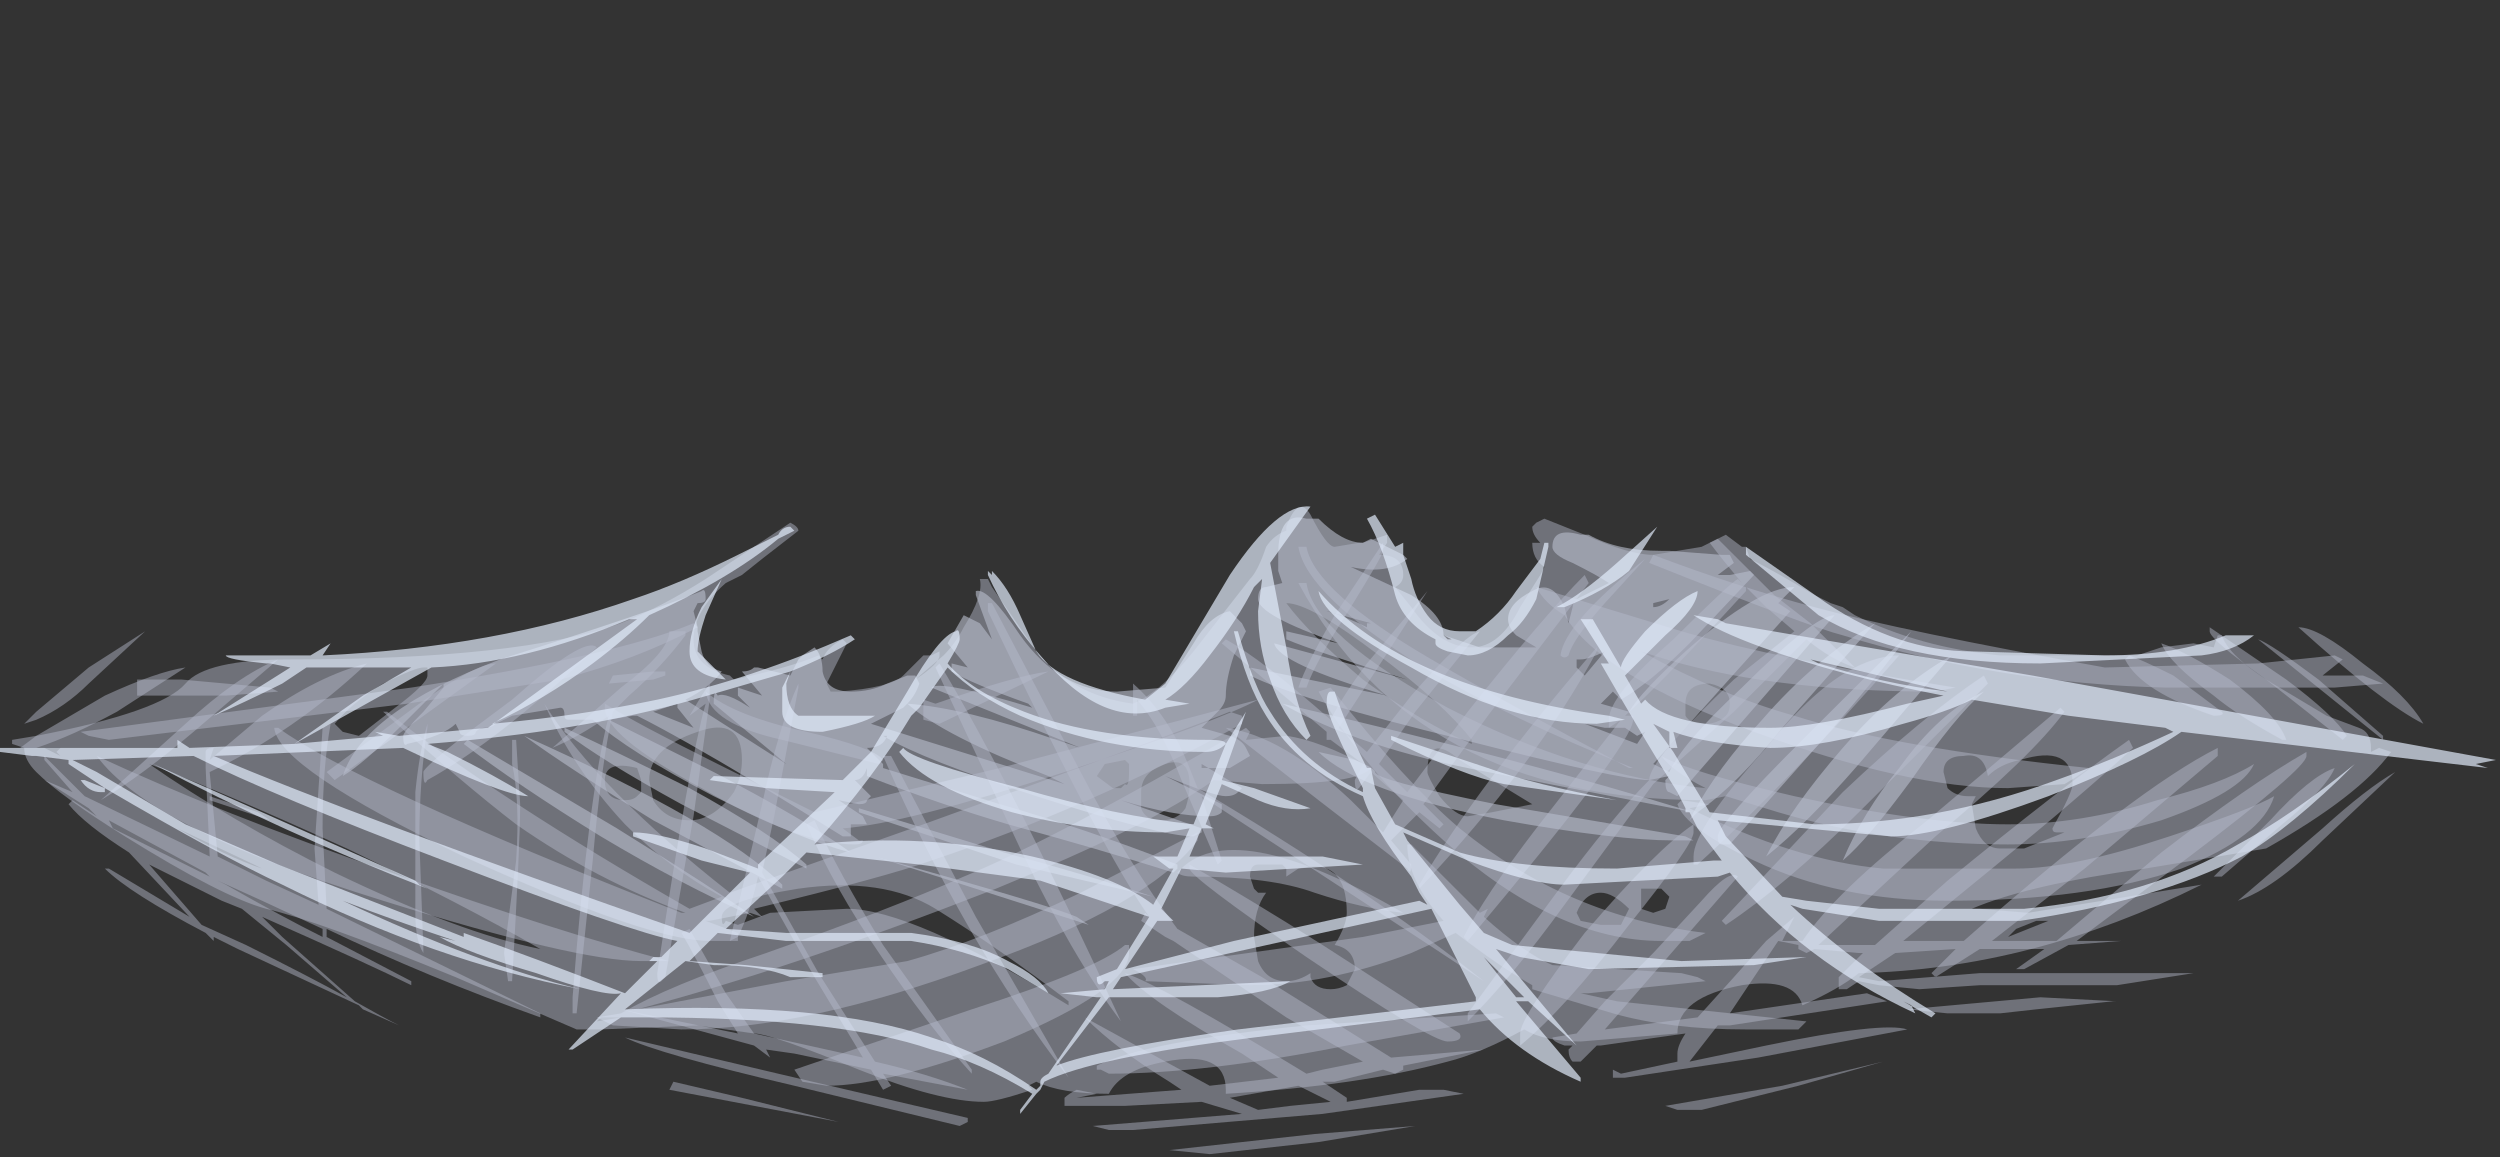 <?xml version="1.0" encoding="UTF-8" standalone="no"?>
<svg xmlns:ffdec="https://www.free-decompiler.com/flash" xmlns:xlink="http://www.w3.org/1999/xlink" ffdec:objectType="frame" height="100.45px" width="217.0px" xmlns="http://www.w3.org/2000/svg">
  <rect width="100%" height="100%" fill="#333333" stroke="none"/>
  <g transform="matrix(1.0, 0.0, 0.0, 1.0, 108.5, 100.45)">
    <use ffdec:characterId="371" height="8.05" transform="matrix(7.0, 0.0, 0.0, 6.982, -108.5, -56.477)" width="31.0" xlink:href="#shape0"/>
  </g>
  <defs>
    <g id="shape0" transform="matrix(1.0, 0.0, 0.0, 1.0, 15.55, 4.05)">
      <path d="M3.45 -3.0 Q3.7 -3.15 3.85 -2.8 L3.9 -2.6 3.95 -2.8 Q3.95 -2.85 4.0 -2.9 L4.4 -3.1 Q4.25 -3.2 3.95 -3.35 3.7 -3.45 3.7 -3.55 3.7 -3.8 4.05 -3.7 L4.15 -3.7 Q4.5 -3.5 5.05 -3.5 L5.15 -3.5 5.8 -3.45 5.9 -3.45 5.95 -3.35 5.75 -3.2 5.9 -3.2 6.15 -3.25 6.2 -3.2 5.4 -2.35 Q4.9 -1.85 4.55 -1.65 L4.45 -1.75 4.3 -1.6 4.65 -1.5 Q4.8 -1.75 5.35 -2.25 6.25 -3.05 6.7 -3.05 L6.5 -2.85 6.65 -2.75 4.95 -0.85 5.15 -0.75 Q5.3 -1.1 6.05 -1.8 6.95 -2.7 7.2 -2.7 L5.25 -0.45 5.15 -0.5 Q5.1 -0.5 5.1 -0.65 L5.15 -0.7 4.9 -0.65 Q4.55 -0.65 2.6 -1.15 0.55 -1.65 -0.05 -1.95 L-0.05 -2.05 1.65 -1.7 Q0.3 -2.1 0.25 -2.35 L1.9 -1.9 Q0.75 -2.25 0.4 -2.4 L0.4 -2.5 1.05 -2.35 Q0.05 -2.7 0.05 -2.9 0.05 -3.05 0.15 -3.05 L0.35 -3.1 0.3 -3.25 0.3 -3.45 Q0.3 -4.0 0.65 -3.9 L0.8 -3.9 Q1.1 -3.6 1.35 -3.6 L1.45 -3.65 1.85 -3.45 1.9 -3.4 Q1.65 -3.2 1.2 -3.3 L1.95 -2.95 Q2.35 -2.7 2.35 -2.45 L2.8 -2.3 3.5 -2.3 3.25 -2.45 Q3.15 -2.55 3.15 -2.65 3.15 -2.85 3.45 -3.0 M1.4 -2.6 L1.45 -2.6 0.9 -2.75 Q0.95 -2.75 1.3 -2.6 L1.4 -2.55 1.4 -2.6 M1.25 -0.9 Q1.5 -0.8 1.5 -0.75 1.5 -0.65 3.0 -0.35 L5.35 0.05 5.45 0.1 5.2 0.1 Q4.5 0.1 3.1 -0.15 1.3 -0.5 0.8 -1.0 L1.25 -0.9 M4.1 -1.95 L4.35 -2.25 Q4.15 -2.15 4.05 -2.15 L4.0 -2.15 4.0 -2.05 4.1 -1.95 M4.1 -1.65 L4.1 -1.65 M0.35 -1.6 Q3.35 -0.9 5.45 -0.25 5.75 -0.8 6.3 -1.4 6.95 -2.15 7.7 -2.6 L6.55 -1.3 Q6.0 -0.6 5.5 -0.25 L5.5 -0.25 5.4 -0.15 5.45 -0.25 2.9 -0.75 Q1.3 -1.05 0.35 -1.6 M4.95 -2.8 Q5.05 -2.8 5.15 -2.9 L4.95 -2.85 4.95 -2.8 M4.35 -1.3 L4.1 -1.35 4.75 -1.1 4.85 -1.25 4.75 -1.2 4.6 -1.3 4.35 -1.3 M4.7 -0.95 L4.7 -0.95 M7.05 -1.15 L5.9 0.15 5.8 0.15 Q5.75 0.15 5.75 0.05 5.75 -0.1 6.8 -1.15 L8.15 -2.5 Q7.75 -1.95 7.05 -1.15 M8.15 -0.65 Q7.6 0.1 7.3 0.35 7.55 -0.25 8.0 -0.8 8.5 -1.5 9.05 -1.75 8.7 -1.45 8.15 -0.65 M7.5 -0.85 Q6.85 -0.1 6.35 0.3 6.65 -0.3 7.3 -1.05 7.95 -1.8 8.65 -2.2 L7.5 -0.85 M-11.3 -0.7 Q-11.05 -1.5 -9.35 -2.15 -7.45 -2.75 -6.85 -3.0 -6.8 -3.05 -6.8 -2.9 -6.8 -2.85 -6.9 -2.85 L-6.95 -2.75 -6.9 -2.55 -6.9 -2.5 -6.85 -2.25 Q-6.8 -2.05 -6.6 -2.0 -6.75 -1.8 -7.05 -1.65 L-5.8 -0.85 -6.7 -1.6 Q-6.7 -1.8 -6.65 -1.7 -6.55 -1.75 -6.25 -1.55 L-6.4 -1.7 -6.4 -1.8 -6.1 -1.7 -6.35 -2.0 Q-6.25 -2.0 -6.2 -2.05 L-6.15 -2.05 -5.75 -1.95 -5.65 -2.15 -5.6 -2.2 -5.45 -2.3 Q-5.35 -2.2 -5.35 -2.0 -5.3 -1.75 -5.0 -1.75 -4.75 -1.75 -4.55 -1.85 L-4.3 -1.95 -4.2 -1.95 -4.15 -1.85 Q-4.2 -1.7 -4.3 -1.6 -3.6 -1.55 -2.45 -1.15 L-2.15 -1.05 -4.0 -1.8 Q-3.9 -1.9 -2.75 -1.55 L-2.8 -1.6 Q-3.5 -1.85 -3.75 -2.0 L-3.75 -2.1 -3.55 -2.05 -3.8 -2.35 -3.6 -2.7 -3.4 -2.6 -3.25 -2.4 -3.45 -2.95 -3.45 -3.0 Q-3.3 -3.05 -2.9 -2.45 -2.4 -1.75 -1.7 -1.75 L-1.1 -1.8 -0.75 -2.35 Q-0.55 -2.7 -0.3 -2.75 L-0.15 -2.6 -0.1 -2.5 -0.25 -2.2 Q-0.35 -1.9 -0.35 -1.7 -0.35 -1.6 -0.45 -1.5 L-0.65 -1.3 -0.3 -1.2 Q-0.15 -1.15 -0.1 -1.05 L-0.05 -0.95 -0.3 -0.8 -0.65 -0.8 -0.65 -0.85 -0.15 -0.55 -0.2 -0.5 Q-0.25 -0.45 -0.35 -0.45 -0.5 -0.45 -1.1 -0.7 L-0.4 -0.35 -0.4 -0.25 Q-0.45 -0.2 -0.55 -0.2 -1.0 -0.2 -1.65 -0.4 L-0.65 -0.05 -0.65 0.0 -0.75 0.05 Q-1.15 0.05 -2.7 -0.45 -4.1 -0.9 -4.6 -1.2 L-4.55 -1.2 Q-4.6 -1.05 -4.8 -1.05 L-4.6 -0.85 -4.6 -0.8 -3.15 -0.35 Q-2.1 -0.05 -0.95 0.4 L-0.95 0.45 -1.0 0.5 Q-1.95 0.2 -3.05 -0.1 -3.9 -0.35 -4.8 -0.7 L-4.8 -0.8 Q-4.85 -0.65 -4.95 -0.65 L-4.75 -0.45 -4.8 -0.4 Q-4.8 -0.35 -4.9 -0.35 L-5.15 -0.4 -4.85 -0.2 -4.8 -0.1 -5.0 -0.1 -5.0 0.05 -5.1 0.05 -6.15 -0.6 Q-7.15 -1.2 -7.65 -1.45 L-7.7 -1.45 -8.0 -1.4 -6.7 -0.75 Q-5.55 -0.15 -5.0 0.25 -5.6 0.1 -6.7 -0.45 -7.75 -1.0 -8.2 -1.4 L-8.5 -1.4 Q-8.55 -1.4 -8.55 -1.45 -8.55 -1.55 -8.6 -1.55 L-9.2 -1.45 -9.4 -1.35 Q-9.45 -1.3 -9.55 -1.3 -9.6 -1.3 -9.65 -1.25 -9.65 -1.2 -9.75 -1.2 -9.85 -1.2 -9.85 -1.25 L-9.9 -1.35 Q-10.05 -1.2 -10.5 -1.1 -10.55 -1.05 -10.55 -1.2 -10.55 -1.25 -10.3 -1.5 L-10.05 -1.8 -10.05 -1.85 -10.6 -1.3 Q-11.05 -0.85 -11.3 -0.7 M-9.75 -1.15 L-7.9 -0.05 Q-6.7 0.7 -6.2 1.05 -7.1 0.65 -8.1 0.05 -9.15 -0.6 -9.8 -1.1 L-9.75 -1.15 M-8.55 -1.3 Q-7.9 -1.0 -7.0 -0.55 -6.0 0.0 -5.55 0.4 L-5.55 0.45 -7.1 -0.35 Q-8.1 -0.9 -8.55 -1.25 L-8.55 -1.3 M-7.15 -1.6 L-7.45 -1.5 -6.95 -1.3 -7.15 -1.55 -7.15 -1.6 M-4.75 -1.35 L-2.35 -0.6 -2.55 -0.7 Q-3.85 -1.2 -4.3 -1.6 L-4.35 -1.55 -4.75 -1.35 M-4.9 -0.3 L-3.1 0.25 Q-2.0 0.55 -1.25 0.8 L-2.95 0.4 -4.9 -0.25 -4.9 -0.3 M-9.05 -1.2 Q-6.6 -0.1 -5.85 0.65 L-5.85 0.7 -7.45 -0.15 Q-8.5 -0.8 -9.05 -1.2 M-2.05 1.15 L-4.7 0.3 Q-2.55 0.9 -2.2 1.05 L-2.05 1.15" fill="#e5ecff" fill-opacity="0.455" fill-rule="evenodd" stroke="none"/>
      <path d="M4.15 -3.1 L2.9 -1.45 2.1 -0.35 2.35 -0.1 2.3 -0.05 2.05 -0.25 1.7 0.1 1.95 0.4 Q1.95 0.55 1.9 0.45 L0.8 -0.4 -0.35 -1.3 Q0.35 -1.2 1.2 -0.4 L1.6 0.0 1.85 -0.4 1.45 -0.75 1.3 -0.55 Q1.25 -0.5 1.25 -0.65 L1.35 -0.85 0.95 -1.15 0.9 -1.15 0.9 -1.25 -0.4 -2.35 -0.35 -2.4 Q0.1 -2.15 0.95 -1.4 1.1 -1.7 1.4 -2.1 L2.15 -3.0 1.05 -1.3 1.4 -1.0 1.95 -1.7 Q2.6 -2.45 2.8 -2.5 L2.0 -1.5 1.55 -0.85 1.9 -0.5 2.65 -1.5 Q3.6 -2.7 4.1 -3.2 L4.15 -3.1 M1.2 -2.8 Q0.75 -2.1 0.65 -1.8 L0.55 -1.8 Q0.65 -2.1 1.0 -2.7 L1.6 -3.6 1.6 -3.5 Q1.6 -3.45 1.2 -2.8 M3.8 -2.2 Q3.85 -2.6 4.85 -3.4 L4.35 -2.85 Q3.95 -2.4 3.9 -2.2 3.85 -2.15 3.8 -2.2 M6.9 -2.6 L7.45 -2.05 Q7.75 -2.2 8.0 -2.2 6.65 -0.65 5.5 0.4 L5.45 0.4 5.45 0.3 Q5.45 -0.05 6.35 -1.05 6.95 -1.8 7.45 -2.05 7.15 -2.15 6.85 -2.4 L5.95 -1.5 4.95 -0.6 3.85 0.9 Q3.2 1.8 2.65 2.35 L2.65 2.25 3.75 0.75 Q4.45 -0.2 4.9 -0.65 4.9 -0.9 5.95 -1.9 L6.7 -2.5 6.35 -2.8 6.1 -3.05 6.1 -3.0 Q5.05 -1.85 4.6 -1.45 L4.7 -1.45 4.7 -1.4 Q4.7 -1.1 2.65 1.35 L2.6 1.3 Q2.85 0.8 3.5 -0.05 L4.55 -1.4 4.4 -1.3 4.4 -1.4 Q4.4 -1.7 5.2 -2.4 5.9 -3.1 6.0 -3.15 L6.05 -3.1 Q5.8 -3.4 5.65 -3.6 L5.75 -3.65 6.45 -2.95 6.9 -2.6 M4.25 -2.25 Q3.5 -0.85 2.05 0.7 L2.05 0.65 Q2.75 -0.55 4.25 -2.3 L4.25 -2.25 M5.45 0.0 Q5.45 0.15 4.65 1.15 3.85 2.2 3.3 2.65 L3.3 2.5 Q3.3 2.3 4.1 1.25 5.0 0.2 5.45 -0.1 L5.45 0.0 M9.1 -1.85 L7.5 -0.25 Q6.6 0.65 5.85 1.15 L5.8 1.1 7.3 -0.5 Q8.3 -1.45 9.05 -1.95 L9.1 -1.85 M10.0 -1.55 L10.05 -1.5 Q9.65 -0.95 8.45 0.05 L7.0 1.4 7.7 1.4 8.6 0.6 Q10.0 -0.55 10.85 -1.15 L10.9 -1.05 Q10.25 -0.45 9.15 0.45 L8.05 1.35 8.8 1.35 Q10.95 -0.55 11.95 -1.05 L11.95 -0.95 10.3 0.45 9.15 1.35 9.95 1.35 11.25 0.25 Q12.35 -0.6 13.05 -1.0 L13.05 -0.95 Q13.05 -0.8 11.6 0.3 L10.2 1.35 10.75 1.35 10.1 1.4 9.55 1.7 9.45 1.7 9.8 1.45 9.0 1.45 8.45 1.8 8.4 1.75 8.7 1.45 7.95 1.5 7.5 1.8 7.75 1.85 9.0 1.75 11.65 1.75 10.7 1.9 9.0 1.9 8.25 1.95 7.75 1.9 7.5 1.85 7.35 1.95 7.25 1.95 7.25 1.8 7.55 1.5 7.5 1.5 6.95 1.45 6.85 1.5 6.75 1.45 6.75 1.4 6.5 1.35 5.9 2.25 7.6 2.0 7.85 2.1 5.9 2.4 5.75 2.4 5.4 2.85 6.35 2.65 Q7.8 2.35 8.1 2.45 L6.25 2.8 4.6 3.05 4.45 3.05 4.45 2.95 4.55 3.0 5.25 2.85 5.25 2.75 Q5.25 2.65 5.35 2.5 L4.3 2.65 4.25 2.65 4.05 2.85 3.95 2.85 Q3.9 2.8 3.9 2.7 L3.95 2.65 3.85 2.65 Q3.7 2.6 3.7 2.55 L4.0 2.5 4.35 2.1 4.95 1.5 5.55 0.85 Q5.9 0.45 6.0 0.55 L4.35 2.45 5.5 2.3 5.95 1.8 6.35 1.35 6.7 1.05 6.55 1.35 6.8 1.35 Q7.2 0.75 8.35 -0.15 L10.0 -1.55 M11.9 -1.45 Q11.0 -1.75 10.8 -2.15 L10.85 -2.2 Q11.0 -2.15 11.4 -1.95 L12.0 -1.5 Q12.05 -1.45 11.9 -1.45 M12.1 -1.9 Q12.7 -1.45 12.8 -1.15 L12.75 -1.15 Q12.2 -1.45 11.9 -1.7 11.35 -2.1 11.25 -2.35 11.55 -2.25 12.1 -1.9 M11.85 -2.55 L12.8 -1.9 Q13.4 -1.45 13.55 -1.2 L13.5 -1.15 12.55 -1.9 Q11.85 -2.4 11.85 -2.5 L11.85 -2.55 M14.5 -1.35 Q14.0 -1.6 12.95 -2.55 13.2 -2.55 13.75 -2.1 14.3 -1.7 14.5 -1.35 M12.75 -0.1 L12.0 0.55 11.9 0.55 12.6 -0.15 Q13.1 -0.7 13.4 -0.8 13.3 -0.55 12.75 -0.1 M14.0 -1.15 L12.45 -2.4 Q12.6 -2.35 13.2 -1.9 L14.0 -1.2 14.0 -1.15 M14.15 -0.75 L13.25 0.1 Q12.65 0.7 12.2 0.85 L13.25 -0.05 Q13.8 -0.55 14.15 -0.75 M10.65 2.1 L9.7 2.2 9.25 2.25 8.6 2.25 8.1 2.2 9.75 2.05 10.7 2.1 10.65 2.1 M5.25 3.45 L5.1 3.4 6.55 3.15 7.8 2.85 6.75 3.15 5.55 3.45 5.25 3.45 M2.85 1.85 Q2.25 1.45 0.95 0.6 L-0.65 -0.45 -0.4 0.35 -0.45 0.4 -0.9 -0.65 Q-1.15 -1.3 -1.45 -1.65 L-1.45 -1.45 -1.5 -1.45 -1.5 -1.85 Q-1.05 -1.45 -0.8 -0.8 L-0.7 -0.55 Q1.4 0.7 2.85 1.85 M1.85 2.95 L1.75 3.0 1.6 2.95 1.0 3.1 0.85 3.1 1.15 3.3 1.15 3.35 2.05 3.2 2.35 3.2 2.6 3.25 0.85 3.5 -1.5 3.7 -1.8 3.7 -2.0 3.65 -0.15 3.5 -0.65 3.35 -1.6 3.4 -2.35 3.4 -2.35 3.3 Q-2.3 3.25 -2.2 3.2 L-1.95 3.25 -2.2 3.3 -0.9 3.2 -1.05 3.1 Q-1.7 2.7 -2.1 2.3 L-0.55 3.15 0.3 3.05 -0.15 2.75 Q-1.3 2.1 -1.6 1.75 -1.15 1.9 0.65 3.0 L0.85 2.95 1.35 2.85 0.4 2.3 -1.0 1.35 -1.1 1.3 -1.4 1.1 -1.35 1.0 -1.3 1.05 Q-1.9 0.2 -3.3 -2.75 L-3.3 -2.85 -3.25 -2.85 -2.15 -0.75 Q-1.55 0.4 -0.95 1.2 L0.1 1.8 1.7 2.8 2.85 2.7 1.85 2.9 1.85 2.95 M0.95 3.35 L0.55 3.15 -0.3 3.3 0.05 3.45 0.45 3.4 0.95 3.35 M0.8 3.85 L-0.55 4.0 -1.05 3.95 0.75 3.75 2.0 3.65 0.8 3.85 M0.65 1.55 Q-0.8 0.55 -0.8 0.45 L-0.8 0.4 Q-0.1 0.8 0.85 1.4 L2.55 2.5 Q2.6 2.6 2.4 2.6 2.2 2.6 0.65 1.55 M-15.3 -1.05 L-15.1 -1.2 -14.25 -1.7 Q-13.6 -2.0 -13.25 -2.05 L-14.1 -1.5 Q-14.65 -1.2 -15.1 -1.05 L-15.3 -1.05 M-15.0 -0.95 L-14.5 -0.45 -12.95 0.3 -13.0 -0.8 -13.0 -1.0 Q-13.0 -1.05 -12.9 -1.05 L-12.95 -0.9 -12.3 -1.45 Q-11.6 -1.95 -11.0 -2.1 -11.9 -1.25 -12.95 -0.75 L-12.85 0.3 -12.25 0.6 -11.6 0.9 -11.65 0.2 -11.55 -1.3 -11.45 -1.35 Q-11.55 -0.8 -11.55 -0.05 L-11.5 0.95 -8.85 2.25 -8.85 2.3 Q-10.25 1.8 -11.5 1.2 L-11.5 1.3 -10.45 1.85 -10.45 1.9 Q-10.95 1.65 -12.3 1.05 L-12.05 1.3 -11.15 2.1 Q-10.8 2.3 -10.6 2.4 L-11.05 2.2 -11.1 2.15 -12.6 1.45 -12.9 1.3 -12.9 1.35 -13.0 1.25 Q-13.95 0.75 -14.25 0.45 L-14.2 0.45 -13.2 1.05 -13.95 0.25 Q-14.5 -0.1 -14.7 -0.35 L-14.65 -0.4 -14.35 -0.2 -14.45 -0.3 -15.0 -0.65 -14.65 -0.5 -15.0 -0.9 -15.0 -0.95 M-15.1 -1.5 L-14.45 -2.05 -13.75 -2.5 -14.45 -1.85 Q-14.75 -1.55 -15.1 -1.4 L-15.25 -1.35 -15.1 -1.5 M-14.15 -0.05 L-12.95 0.55 -13.0 0.5 -14.2 -0.15 -14.15 -0.05 M-13.25 -1.35 Q-12.6 -1.95 -12.1 -2.15 L-13.15 -1.25 Q-13.8 -0.7 -14.3 -0.4 L-13.25 -1.35 M-11.5 -0.75 L-10.35 -1.6 Q-9.65 -2.1 -9.4 -2.1 L-11.4 -0.65 -11.5 -0.75 M-9.8 -1.2 L-9.2 -1.65 Q-8.3 -2.45 -8.15 -2.3 -9.35 -1.15 -10.25 -0.65 -10.3 -0.55 -10.3 -0.75 -10.3 -0.8 -9.8 -1.2 M-9.2 -1.15 L-9.15 -1.15 -9.1 -0.35 Q-9.1 0.15 -9.2 1.85 L-9.25 1.85 -9.3 1.5 -9.15 0.35 Q-9.1 -0.4 -9.2 -0.85 L-9.2 -1.15 M-10.25 -1.3 Q-10.35 -0.65 -10.35 0.1 L-10.3 1.45 -10.3 1.5 Q-10.4 1.35 -10.4 1.0 L-10.4 -0.5 Q-10.35 -1.0 -10.25 -1.35 L-10.25 -1.3 M-7.05 -2.45 Q-7.35 -2.05 -7.75 -1.7 L-7.95 -1.5 Q-8.1 -0.8 -8.2 0.35 L-8.4 2.25 -8.45 2.25 -8.45 2.05 Q-8.25 -0.5 -8.0 -1.45 -8.35 -1.2 -8.7 -1.05 L-7.85 -1.8 Q-7.25 -2.25 -7.25 -2.5 L-7.05 -2.5 -7.05 -2.45 M-6.75 -1.85 L-6.75 -1.65 -6.95 -0.2 -7.3 1.8 -7.35 1.85 Q-7.4 1.9 -7.4 1.75 -7.0 -0.9 -6.8 -1.6 L-7.0 -1.45 -6.85 -1.7 -6.75 -1.85 M-4.5 -0.95 L-3.45 1.05 -2.3 3.05 Q-3.6 1.35 -4.6 -0.95 L-4.5 -0.95 M-5.45 -0.15 Q-5.15 0.5 -4.6 1.4 L-3.5 2.95 -3.5 3.0 Q-4.05 2.4 -4.65 1.5 -5.2 0.7 -5.55 -0.1 L-5.45 -0.15 M-5.95 -0.2 L-6.1 0.5 -5.4 1.75 -4.7 2.85 Q-4.05 3.0 -3.55 3.2 L-4.6 3.0 -4.5 3.15 -4.6 3.2 -4.75 2.95 -5.7 2.75 -6.05 2.7 -6.0 2.8 -6.2 2.65 -7.85 2.2 -6.4 2.5 -6.65 2.1 Q-6.95 1.5 -7.1 1.25 L-7.0 1.2 -6.55 2.0 -6.2 2.5 -4.85 2.8 -5.45 1.8 -6.15 0.55 Q-6.25 1.0 -6.4 1.3 L-6.5 1.35 -6.1 -0.35 Q-5.9 -1.3 -5.65 -1.85 L-5.65 -1.8 -5.95 -0.2 M-3.9 -2.1 Q-3.0 -0.6 -1.65 2.35 -2.25 1.55 -2.9 0.2 L-3.95 -2.05 -3.9 -2.1 M-3.55 3.6 L-3.65 3.65 -5.7 3.15 Q-7.4 2.75 -7.8 2.55 L-5.9 3.0 -3.55 3.55 -3.55 3.6 M-7.2 3.1 L-6.35 3.3 Q-5.75 3.45 -5.15 3.6 L-7.25 3.2 -7.2 3.1 M-12.3 0.85 L-12.85 0.6 -12.75 0.65 Q-12.05 1.05 -11.55 1.3 L-11.55 1.2 -12.3 0.85 M-12.0 1.4 L-12.55 0.95 -12.8 0.85 -13.7 0.4 -13.05 1.15 -12.5 1.4 Q-11.7 1.8 -11.25 2.05 L-12.0 1.4" fill="#b7bccc" fill-opacity="0.455" fill-rule="evenodd" stroke="none"/>
      <path d="M3.5 -3.05 L5.3 -2.5 Q6.5 -2.15 8.7 -1.8 L8.45 -1.75 Q6.35 -1.75 4.95 -2.2 L4.8 -2.25 Q5.8 -1.7 6.7 -1.45 7.95 -1.05 10.35 -0.8 10.3 -0.75 10.05 -0.6 L9.35 -0.55 Q8.1 -0.55 6.2 -1.25 4.3 -1.95 3.85 -2.7 3.6 -2.85 3.5 -3.05 M0.65 -3.1 Q0.75 -2.45 2.4 -1.55 4.05 -0.7 5.6 -0.55 5.2 -0.75 5.05 -0.95 5.4 -0.75 6.7 -0.45 8.3 -0.1 9.35 -0.1 10.25 -0.1 11.2 -0.4 12.0 -0.6 12.4 -0.85 12.25 -0.5 11.25 -0.15 10.25 0.15 9.35 0.15 7.85 0.15 6.5 -0.25 L5.85 -0.45 5.6 -0.4 Q2.0 -0.4 0.55 -3.1 L0.65 -3.1 M0.65 -3.55 Q0.75 -3.0 2.2 -2.15 3.05 -1.65 4.65 -0.8 L4.7 -0.8 Q3.2 -1.4 2.1 -2.05 0.65 -2.95 0.55 -3.55 L0.65 -3.55 M0.95 -1.8 Q1.9 -0.6 2.55 -0.05 3.9 1.05 5.6 1.25 L5.4 1.35 5.05 1.35 Q3.75 1.35 2.35 0.1 1.3 -0.85 0.8 -1.75 L0.95 -1.8 M1.45 -0.8 Q1.3 -0.6 0.1 -0.6 L-0.5 -0.65 Q-1.25 -0.1 -3.2 0.7 -5.75 1.7 -7.65 2.2 L-5.8 1.85 -4.3 1.6 Q-3.4 1.35 -2.15 0.75 L-0.7 0.0 -0.7 0.1 Q-1.3 0.9 -3.4 1.65 -5.55 2.45 -7.1 2.45 L-7.95 2.4 -8.15 2.3 -7.85 2.25 Q-7.25 1.9 -6.05 1.5 -4.5 0.95 -3.6 0.55 -2.5 0.1 -0.1 -1.3 L-0.05 -1.25 -0.1 -1.15 0.4 -1.2 Q0.8 -1.15 1.45 -0.8 M4.95 -3.45 Q6.0 -3.05 6.95 -2.8 8.05 -2.5 10.55 -2.05 L12.45 -2.1 13.4 -2.2 13.5 -2.15 13.25 -1.95 13.75 -1.95 14.0 -1.85 13.4 -1.8 11.3 -1.8 Q9.25 -1.85 7.3 -2.45 6.9 -2.55 4.9 -3.35 L4.95 -3.45 M5.4 -0.3 Q6.7 0.35 7.8 0.45 L9.45 0.45 Q10.15 0.45 11.35 0.05 12.4 -0.3 12.65 -0.45 12.5 0.05 11.5 0.45 10.35 0.85 8.6 0.85 7.25 0.85 6.2 0.35 5.35 -0.05 5.25 -0.35 L5.3 -0.4 5.65 -0.35 5.4 -0.3 M6.75 2.45 L6.1 2.45 Q5.15 2.45 4.45 2.25 L3.45 1.95 3.45 1.9 Q3.1 1.7 2.7 1.4 L2.5 1.25 1.95 1.5 Q0.9 1.9 -0.05 1.9 L-1.35 1.85 Q-1.3 1.8 -1.5 1.7 L1.35 1.3 2.35 1.1 Q1.9 0.6 1.9 0.15 L1.95 0.15 2.8 1.0 2.9 0.95 2.85 1.05 Q3.35 1.5 3.7 1.65 L5.3 1.75 5.5 1.8 5.6 1.85 4.15 2.0 4.05 2.0 4.5 2.1 6.85 2.35 6.75 2.45 M3.1 2.3 L1.15 2.65 Q-0.6 3.0 -1.8 3.0 L-1.9 2.95 -1.95 2.95 -1.95 2.9 Q-1.35 2.6 0.65 2.4 L3.0 2.25 3.1 2.3 M0.75 0.75 Q0.2 0.55 -0.75 0.55 -0.9 0.55 -0.95 0.5 -0.3 -0.25 1.85 1.0 1.35 0.95 0.75 0.75 M-12.95 -0.45 L-12.35 -0.25 -12.2 -0.15 -12.95 -0.4 -12.95 -0.45 M-13.85 -1.9 L-13.3 -1.9 -12.2 -1.8 -12.1 -1.75 -12.75 -1.7 -13.85 -1.7 -13.85 -1.9 M-14.55 -1.25 L-10.45 -1.8 Q-7.9 -2.2 -6.95 -2.6 L-6.9 -2.55 Q-7.65 -2.15 -8.6 -1.9 L-10.5 -1.6 -12.55 -1.35 -14.2 -1.15 -14.45 -1.2 -14.55 -1.25 M-8.8 -1.6 Q-8.15 -0.55 -6.5 0.75 L-4.1 -0.1 Q-0.65 -1.35 -0.3 -1.5 L-0.15 -1.45 -0.15 -1.35 Q-2.05 -0.3 -4.0 0.35 -4.55 0.55 -6.2 0.95 L-6.1 1.05 -6.25 1.0 -6.75 1.1 -6.8 1.1 -6.4 1.25 -6.4 1.35 -6.75 1.35 Q-7.5 1.35 -9.8 0.3 -12.1 -0.8 -12.15 -1.3 L-12.1 -1.3 Q-11.15 -0.6 -7.1 1.0 L-7.05 1.0 Q-8.15 0.6 -9.15 -0.1 -9.8 -0.6 -10.8 -1.5 L-10.75 -1.5 Q-9.35 -0.4 -7.0 0.95 L-6.6 0.8 Q-7.25 0.45 -7.8 -0.1 -8.45 -0.8 -8.8 -1.6 M-6.8 -1.75 Q-6.45 -1.45 -5.55 -1.25 -4.7 -1.05 -4.6 -0.9 L-4.65 -0.85 -5.85 -1.15 Q-6.75 -1.35 -6.8 -1.75 M-8.05 -1.6 Q-7.65 -1.35 -6.65 -0.85 L-5.45 -0.25 -3.15 -0.8 0.05 -1.65 Q-0.4 -1.4 -2.35 -0.75 -4.35 -0.1 -5.1 -0.05 L-4.9 0.1 -4.85 0.1 Q-4.85 0.15 -4.95 0.15 -5.65 0.15 -6.85 -0.55 -8.05 -1.2 -8.05 -1.55 L-8.05 -1.6 M-7.45 -1.9 L-8.0 -1.85 -7.95 -1.95 -7.45 -2.0 -7.3 -2.0 -7.3 -1.95 -7.45 -1.9 M-3.95 -1.6 Q-2.95 -1.95 -2.55 -2.0 -2.65 -1.95 -3.9 -1.35 L-4.1 -1.4 -4.1 -1.65 -3.95 -1.6 M-1.55 1.5 Q-1.55 1.95 -3.1 2.6 -4.55 3.15 -5.3 3.15 L-5.6 3.1 -5.7 2.95 -3.5 2.2 Q-1.95 1.7 -1.6 1.4 L-1.55 1.4 -1.55 1.5 M-7.6 1.6 Q-8.4 1.6 -10.8 0.85 -13.7 -0.05 -14.35 -0.95 -12.85 -0.25 -10.7 0.5 -8.6 1.25 -7.25 1.6 L-7.6 1.6" fill="#b7bccc" fill-opacity="0.455" fill-rule="evenodd" stroke="none"/>
      <path d="M3.6 -3.9 L4.1 -3.7 Q4.65 -3.45 4.95 -3.45 L5.55 -3.55 5.85 -3.7 6.05 -3.55 6.1 -3.55 6.15 -3.4 Q6.45 -3.25 6.95 -2.95 L7.15 -2.85 7.3 -2.8 7.45 -2.7 Q8.25 -2.3 9.25 -2.2 L10.95 -2.2 11.25 -2.3 11.65 -2.35 11.9 -2.3 11.95 -2.45 12.0 -2.45 Q12.1 -2.15 12.8 -1.75 L13.3 -1.45 13.7 -1.3 Q13.85 -1.25 13.85 -1.05 L13.85 -1.0 13.95 -1.05 14.1 -1.0 Q13.7 -0.45 12.55 0.2 L11.05 0.45 Q9.6 0.65 8.9 0.95 L9.0 0.95 9.6 1.0 11.75 0.65 Q9.65 1.7 7.5 1.75 7.25 1.95 6.8 2.15 6.7 1.8 6.05 1.9 5.25 2.05 5.25 2.5 L4.05 2.6 Q3.6 2.6 3.35 2.45 2.8 2.75 2.4 2.85 1.3 3.15 -0.35 3.25 L-0.35 3.2 Q-0.35 2.7 -1.1 2.85 -1.65 2.95 -1.8 3.25 -2.4 3.25 -2.7 3.1 L-2.8 3.15 -2.75 3.2 Q-3.2 3.35 -3.35 3.35 -3.9 3.35 -4.9 2.95 -6.0 2.5 -6.2 2.5 L-6.9 2.4 -8.1 2.45 -8.4 2.45 -9.9 1.8 Q-11.6 1.1 -12.25 0.95 -12.8 0.8 -14.0 0.05 -14.8 -0.45 -15.1 -0.75 -15.25 -0.9 -15.25 -1.05 L-15.4 -1.1 -15.4 -1.15 -15.1 -1.2 Q-13.55 -1.5 -13.25 -1.85 -13.0 -2.15 -11.95 -2.15 -9.1 -2.15 -7.85 -2.6 -7.35 -2.8 -6.8 -3.15 L-5.75 -3.85 Q-5.65 -3.8 -5.65 -3.75 L-6.1 -3.4 -6.35 -3.2 -6.55 -3.1 Q-6.95 -2.75 -6.95 -2.4 -6.95 -2.05 -6.5 -1.95 L-6.45 -1.9 Q-5.75 -2.05 -5.4 -2.2 L-5.35 -2.15 Q-5.3 -2.3 -5.1 -2.4 L-5.05 -2.35 -5.3 -1.85 -5.25 -1.75 -5.15 -1.75 Q-4.5 -1.8 -4.35 -1.95 L-4.1 -2.2 -4.0 -2.2 -3.9 -2.25 -3.9 -2.2 Q-3.9 -2.1 -4.2 -1.9 L-3.85 -2.2 Q-3.7 -2.35 -3.6 -2.55 -3.35 -2.95 -3.4 -3.15 L-3.3 -3.15 -3.25 -3.05 -2.7 -2.25 Q-2.25 -1.7 -1.5 -1.6 -1.15 -1.75 -0.75 -2.25 L-0.05 -3.15 Q0.05 -3.25 0.15 -3.55 0.25 -3.7 0.4 -3.75 L0.4 -3.8 Q0.55 -4.2 0.7 -3.95 0.9 -3.55 1.0 -3.55 L1.3 -3.6 1.35 -3.6 1.65 -3.7 1.65 -3.6 1.55 -3.45 Q1.85 -3.45 1.85 -3.2 1.85 -3.1 1.75 -3.05 L1.95 -2.8 Q2.3 -2.3 2.7 -2.3 3.05 -2.3 3.3 -2.8 L3.55 -3.2 3.6 -3.3 Q3.45 -3.4 3.45 -3.6 L3.55 -3.6 Q3.45 -3.7 3.45 -3.8 L3.5 -3.85 3.6 -3.9 M8.8 -0.95 Q8.55 -0.95 8.55 -0.75 L8.6 -0.55 Q8.7 -0.45 8.85 -0.45 L8.95 -0.45 8.9 -0.35 8.95 -0.05 Q9.05 0.2 9.25 0.2 L9.55 0.2 10.05 0.0 9.95 0.0 Q9.9 0.0 9.9 -0.05 10.15 -0.5 10.15 -0.6 10.15 -1.1 9.5 -0.9 9.25 -0.85 9.1 -0.7 9.05 -1.0 8.8 -0.95 M5.6 -1.35 Q5.75 -1.35 5.85 -1.45 5.9 -1.5 5.9 -1.6 5.9 -1.8 5.65 -1.85 5.35 -1.85 5.35 -1.6 L5.35 -1.45 Q5.4 -1.35 5.6 -1.35 M2.95 -0.25 L3.45 -0.35 2.55 -0.9 Q2.15 -1.25 2.15 -0.75 2.15 -0.7 2.3 -0.45 2.5 -0.2 2.65 -0.2 L2.95 -0.25 M2.7 -1.1 L2.7 -1.15 Q2.35 -1.6 1.55 -2.2 0.7 -2.85 0.4 -2.85 0.7 -2.45 1.35 -1.9 2.1 -1.35 2.7 -1.1 M12.3 -1.55 L12.3 -1.55 M9.35 1.3 L9.85 1.1 9.7 1.1 9.45 1.2 9.35 1.3 M7.9 1.5 L7.9 1.5 M5.1 0.95 L5.15 0.8 5.05 0.7 4.8 0.7 4.8 0.95 4.95 1.0 5.1 0.95 M4.55 1.15 L4.65 0.95 Q4.45 0.75 4.3 0.75 4.1 0.75 4.0 1.0 L4.05 1.1 4.3 1.15 4.55 1.15 M3.1 2.3 L3.1 2.3 M0.55 0.45 L0.4 0.55 0.4 0.45 0.35 0.4 0.05 0.4 Q-0.05 0.4 -0.05 0.55 L0.0 0.7 0.05 0.75 0.15 0.75 Q0.0 0.95 0.0 1.3 L0.05 1.6 Q0.15 1.85 0.4 1.85 0.55 1.85 0.7 1.75 L0.7 1.8 Q0.75 1.95 0.95 1.95 1.05 1.95 1.15 1.9 L1.25 1.7 Q1.25 1.45 1.0 1.4 1.15 1.15 1.15 1.0 1.15 0.3 0.55 0.45 M-14.8 -0.95 L-14.85 -1.0 -14.8 -1.05 -15.0 -1.05 -14.8 -0.95 M-2.3 2.15 L-2.3 2.1 Q-3.15 1.45 -3.95 0.95 -4.6 0.55 -5.65 0.7 -6.6 0.85 -6.6 1.05 -6.6 1.2 -6.55 1.1 L-6.4 1.15 -6.0 1.0 -5.05 0.95 Q-4.25 0.95 -2.3 2.15 M-1.4 -0.3 Q-1.35 -0.15 -1.15 -0.15 -0.95 -0.15 -0.85 -0.3 -0.8 -0.45 -0.8 -0.6 -0.8 -0.95 -1.1 -0.85 -1.4 -0.75 -1.4 -0.5 L-1.4 -0.3 M-1.55 -0.75 L-1.55 -0.85 -1.6 -0.9 -1.85 -0.85 -1.95 -0.7 -1.75 -0.55 -1.65 -0.55 -1.6 -0.6 Q-1.55 -0.55 -1.55 -0.75 M-7.5 -0.65 L-7.45 -0.4 Q-7.3 -0.15 -7.0 -0.15 -6.7 -0.15 -6.45 -0.5 -6.35 -0.7 -6.35 -0.9 -6.35 -1.45 -6.9 -1.25 -7.5 -1.05 -7.5 -0.65 M-7.65 -0.45 L-7.6 -0.5 -7.6 -0.65 -7.65 -0.8 Q-8.05 -0.9 -8.05 -0.65 -8.05 -0.4 -7.8 -0.4 -7.7 -0.4 -7.65 -0.45 M-10.25 -2.05 L-10.3 -2.05 Q-10.4 -2.05 -10.8 -1.85 -11.2 -1.6 -11.4 -1.35 L-11.3 -1.25 -11.1 -1.2 -10.65 -1.55 Q-10.25 -1.85 -10.25 -1.95 -10.25 -2.0 -10.25 -2.05 M-8.15 2.35 L-7.85 2.3 -8.1 2.3 -8.15 2.35 M-8.85 1.45 Q-9.8 0.9 -11.25 0.2 -12.9 -0.55 -13.7 -0.85 -12.7 -0.15 -11.4 0.5 -9.85 1.25 -8.85 1.45 M-12.4 0.4 L-13.35 -0.05 Q-12.75 0.3 -12.3 0.45 L-12.4 0.4" fill="#b7bccc" fill-opacity="0.455" fill-rule="evenodd" stroke="none"/>
      <path d="M3.75 -2.8 Q4.05 -2.95 4.5 -3.35 L5.0 -3.8 4.65 -3.25 Q4.35 -3.0 3.85 -2.8 L3.75 -2.8 M3.6 -3.6 L3.65 -3.6 3.65 -3.55 3.5 -2.9 Q3.35 -2.6 3.15 -2.45 2.9 -2.2 2.65 -2.2 L2.4 -2.25 Q2.25 -2.3 2.25 -2.35 L2.25 -2.4 Q1.85 -2.6 1.75 -2.95 1.6 -3.55 1.4 -3.9 L1.5 -3.95 1.75 -3.55 1.85 -3.6 1.85 -3.45 1.95 -3.15 Q2.0 -2.9 2.15 -2.7 2.3 -2.5 2.55 -2.5 L2.75 -2.5 Q3.05 -2.7 3.25 -3.0 L3.55 -3.4 3.6 -3.6 M0.8 -3.0 Q1.85 -1.8 4.4 -1.45 L4.6 -1.4 4.25 -1.35 Q3.15 -1.35 1.95 -2.05 0.85 -2.65 0.8 -3.0 M0.1 -3.15 L0.0 -3.05 Q-0.2 -2.65 -0.55 -2.2 -0.85 -1.8 -1.1 -1.65 L-0.8 -1.6 -1.1 -1.55 Q-1.85 -1.25 -2.65 -2.2 -3.05 -2.65 -3.3 -3.2 L-3.3 -3.25 -3.25 -3.2 -3.25 -3.25 Q-3.05 -3.05 -2.9 -2.7 L-2.7 -2.25 Q-2.45 -1.85 -1.35 -1.65 L-1.1 -1.85 -0.3 -3.2 Q0.3 -4.1 0.7 -4.05 L0.2 -3.35 0.4 -2.3 Q0.5 -1.6 0.7 -1.2 L0.65 -1.15 Q0.35 -1.45 0.2 -1.9 0.05 -2.3 0.05 -2.75 L0.1 -3.15 M0.95 -1.75 L1.0 -1.75 Q1.15 -1.3 1.4 -0.8 L1.45 -0.8 1.5 -0.55 1.75 -0.1 2.55 0.25 Q3.25 0.45 4.5 0.45 L5.7 0.35 5.8 0.35 5.5 -0.05 5.4 -0.25 5.35 -0.25 5.35 -0.3 5.25 -0.5 Q4.9 -1.05 4.3 -2.1 L4.4 -2.1 4.05 -2.65 4.2 -2.65 4.55 -2.05 Q4.55 -2.15 4.85 -2.5 5.25 -2.9 5.5 -3.0 5.5 -2.8 5.1 -2.45 L4.6 -1.95 4.8 -1.6 4.85 -1.65 Q5.15 -1.3 6.4 -1.3 6.95 -1.3 8.1 -1.6 L8.55 -1.7 Q7.25 -1.95 6.3 -2.3 5.75 -2.5 5.45 -2.7 L5.75 -2.65 5.85 -2.6 9.65 -1.95 15.4 -0.9 15.15 -0.85 15.3 -0.8 14.45 -0.9 11.5 -1.25 Q11.0 -0.9 9.85 -0.45 8.5 0.05 7.9 0.05 L6.3 -0.1 5.75 -0.15 5.85 0.05 6.55 0.8 6.85 0.85 7.75 0.95 9.55 0.95 Q11.1 0.8 12.2 0.15 12.85 -0.2 13.65 -0.85 12.85 -0.05 12.25 0.3 11.2 0.85 9.5 1.1 L7.75 1.1 6.8 0.95 6.65 0.9 Q7.45 1.65 8.45 2.25 L8.4 2.3 8.05 2.1 8.15 2.15 8.2 2.25 Q6.8 1.6 5.9 0.5 L5.75 0.55 3.85 0.65 Q3.45 0.65 2.65 0.35 L1.85 0.0 1.9 0.1 2.55 0.9 2.85 1.25 3.2 1.4 5.3 1.6 6.85 1.55 6.2 1.65 4.15 1.7 3.3 1.55 3.0 1.45 4.0 2.65 3.4 2.1 3.25 2.1 4.05 3.05 4.05 3.1 Q3.25 2.75 2.8 2.2 L0.0 2.55 Q-2.0 2.8 -2.6 3.1 L-2.65 3.2 -2.7 3.25 -2.9 3.5 -2.9 3.45 -2.75 3.25 Q-3.4 2.85 -4.0 2.7 -5.15 2.3 -7.55 2.3 L-7.85 2.3 -8.45 2.7 -8.5 2.7 -7.85 2.0 Q-8.05 2.05 -8.9 1.75 -9.75 1.5 -10.1 1.3 L-9.9 1.35 Q-10.65 1.1 -11.3 0.85 -9.6 1.65 -8.35 1.95 -10.15 1.6 -12.05 0.65 -12.8 0.3 -14.25 -0.55 L-14.25 -0.5 -14.3 -0.5 Q-14.45 -0.5 -14.55 -0.65 L-14.5 -0.65 -14.25 -0.55 -14.7 -0.85 -14.7 -0.9 -15.1 -0.95 -15.15 -0.95 -15.55 -1.0 -15.55 -1.05 -13.35 -1.05 -13.35 -1.15 -13.2 -1.05 -11.9 -1.1 -11.05 -1.7 -10.45 -2.05 -11.75 -2.05 -12.05 -1.85 Q-12.55 -1.6 -12.9 -1.45 L-11.95 -2.05 -12.2 -2.1 -12.25 -2.1 Q-12.75 -2.15 -12.75 -2.2 L-11.7 -2.2 -11.45 -2.35 -11.55 -2.2 Q-9.4 -2.3 -7.7 -2.9 -7.1 -3.1 -6.4 -3.45 L-5.9 -3.7 Q-5.85 -3.8 -5.75 -3.8 L-5.7 -3.75 -5.9 -3.65 Q-6.5 -3.15 -7.5 -2.7 -7.8 -2.4 -8.2 -2.1 -8.8 -1.65 -9.45 -1.35 -8.35 -1.45 -7.4 -1.65 -6.25 -1.9 -5.0 -2.45 L-4.95 -2.4 Q-5.25 -2.2 -5.75 -2.0 L-5.8 -1.85 Q-5.8 -1.55 -5.65 -1.45 L-4.7 -1.45 Q-4.85 -1.35 -5.35 -1.25 -5.85 -1.25 -5.85 -1.5 L-5.85 -1.8 -5.75 -2.0 -6.95 -1.65 Q-8.35 -1.25 -10.25 -1.1 L-10.0 -1.0 Q-9.4 -0.7 -9.0 -0.45 -9.3 -0.45 -10.55 -1.05 L-12.9 -0.95 Q-11.15 -0.2 -7.0 1.25 L-6.25 0.5 -6.85 0.35 -7.7 0.05 -7.7 0.0 Q-7.4 0.0 -6.8 0.2 L-6.15 0.45 -6.15 0.4 -5.2 -0.5 -6.05 -0.55 -6.75 -0.65 -6.7 -0.7 -5.1 -0.65 -4.75 -1.0 -4.3 -1.75 Q-3.9 -2.45 -3.7 -2.5 -3.65 -2.55 -3.65 -2.4 -3.65 -2.35 -3.8 -2.1 -3.5 -1.75 -2.85 -1.5 -1.95 -1.15 -0.55 -1.15 -0.35 -1.15 -0.35 -1.1 L-0.1 -1.5 -0.4 -0.65 0.0 -0.55 0.7 -0.3 Q0.4 -0.25 0.05 -0.4 L-0.4 -0.6 -0.6 -0.1 -0.5 -0.05 -0.65 -0.05 -0.8 0.3 0.85 0.3 1.35 0.4 -0.35 0.5 -0.9 0.45 -1.15 0.95 -1.0 1.1 -1.2 1.1 -1.6 1.7 -0.25 1.35 2.05 0.85 2.15 0.9 2.05 0.75 1.95 0.55 Q1.45 -0.1 1.35 -0.45 0.55 -0.8 0.15 -1.45 -0.1 -1.85 -0.25 -2.5 L-0.2 -2.5 Q0.0 -1.8 0.2 -1.5 0.6 -0.85 1.35 -0.5 L1.35 -0.55 Q0.9 -1.45 0.9 -1.6 0.9 -1.75 0.95 -1.75 M1.7 -1.2 L2.9 -0.8 Q3.45 -0.6 4.5 -0.4 L3.1 -0.6 Q2.6 -0.7 1.7 -1.15 L1.7 -1.2 M2.4 -2.4 L2.45 -2.4 2.35 -2.45 2.4 -2.4 M6.1 -3.55 L7.1 -2.85 Q8.0 -2.25 8.9 -2.25 L10.55 -2.2 Q11.45 -2.2 12.05 -2.45 L12.4 -2.45 Q12.15 -2.25 11.75 -2.2 L9.75 -2.1 Q8.0 -2.1 7.0 -2.7 L6.1 -3.45 6.1 -3.55 M4.95 -1.35 L5.2 -1.0 5.65 -0.25 6.95 -0.1 Q8.45 -0.1 9.95 -0.65 10.65 -0.9 11.4 -1.25 L11.3 -1.3 10.1 -1.45 8.9 -1.65 Q8.6 -1.5 8.05 -1.35 7.05 -1.05 6.4 -1.05 5.6 -1.1 5.2 -1.25 L5.25 -1.05 5.15 -1.05 5.15 -1.25 Q5.05 -1.3 4.95 -1.35 M7.0 -2.1 Q7.8 -1.85 8.6 -1.75 L6.9 -2.15 7.0 -2.1 M2.75 2.05 L2.2 0.95 -1.65 1.8 -1.75 1.95 0.45 1.85 Q0.2 2.0 -0.45 2.05 L-1.8 2.05 -2.45 2.9 Q-1.95 2.7 -0.2 2.45 L2.75 2.1 2.75 2.05 M3.35 2.05 L2.85 1.55 3.25 2.05 3.35 2.05 M-13.65 -0.85 L-12.3 -0.25 -10.4 0.6 -10.35 0.65 -10.25 0.7 Q-12.05 0.0 -13.65 -0.85 M-13.25 -0.1 L-12.1 0.4 -9.8 1.3 -9.8 1.25 Q-8.95 1.55 -7.8 2.0 L-7.4 1.6 -7.5 1.6 -7.45 1.55 -7.35 1.55 -7.15 1.35 Q-7.7 1.25 -10.05 0.35 -12.15 -0.45 -13.15 -0.95 L-14.65 -0.9 -14.35 -0.75 -13.25 -0.1 M-10.9 -1.25 L-10.6 -1.2 -9.5 -1.3 -7.65 -2.65 -7.75 -2.65 Q-9.05 -2.1 -10.2 -2.05 L-11.9 -1.1 -10.8 -1.2 -10.9 -1.25 M-6.6 -3.15 L-6.8 -2.7 Q-6.9 -2.4 -6.9 -2.25 L-6.55 -1.9 Q-7.0 -1.95 -7.0 -2.25 -7.0 -2.5 -6.85 -2.8 L-6.6 -3.15 M-4.35 -1.05 Q-4.25 -0.9 -2.9 -0.55 -1.7 -0.2 -0.75 -0.1 L-0.35 -1.1 Q-0.45 -1.0 -0.6 -1.0 -1.85 -1.0 -2.9 -1.45 -3.45 -1.7 -3.8 -2.05 L-4.15 -1.55 -4.25 -1.45 Q-4.7 -0.7 -5.45 0.15 -4.1 0.0 -2.75 0.3 -1.7 0.55 -1.25 0.9 L-1.0 0.45 -1.05 0.45 -1.25 0.3 -0.95 0.3 -0.8 -0.05 -1.1 0.0 Q-2.05 0.0 -3.0 -0.25 -4.05 -0.55 -4.4 -1.0 L-4.35 -1.05 M-1.6 0.95 L-2.65 0.6 -4.15 0.4 -5.55 0.25 -5.85 0.55 -6.55 1.2 -5.8 1.25 -4.25 1.25 Q-3.5 1.35 -3.05 1.6 -2.65 1.8 -2.55 2.0 L-3.05 1.7 Q-3.6 1.45 -4.25 1.35 L-5.8 1.35 -6.65 1.25 -7.0 1.6 -6.3 1.65 -5.35 1.75 -5.35 1.8 -5.75 1.8 Q-6.1 1.65 -6.7 1.65 L-7.05 1.6 -7.8 2.2 Q-5.3 2.1 -4.0 2.55 -3.35 2.75 -2.7 3.2 L-2.65 3.15 -2.65 3.1 Q-2.65 3.05 -2.55 3.0 L-1.9 2.05 -1.95 2.05 -2.4 2.0 -1.85 1.95 -1.8 1.85 -1.85 1.85 Q-1.95 1.95 -1.95 1.8 L-1.7 1.7 -1.3 1.05 -1.6 0.95 M-7.8 2.0 L-7.8 2.0" fill="#e5efff" fill-opacity="0.682" fill-rule="evenodd" stroke="none"/>
    </g>
  </defs>
</svg>
